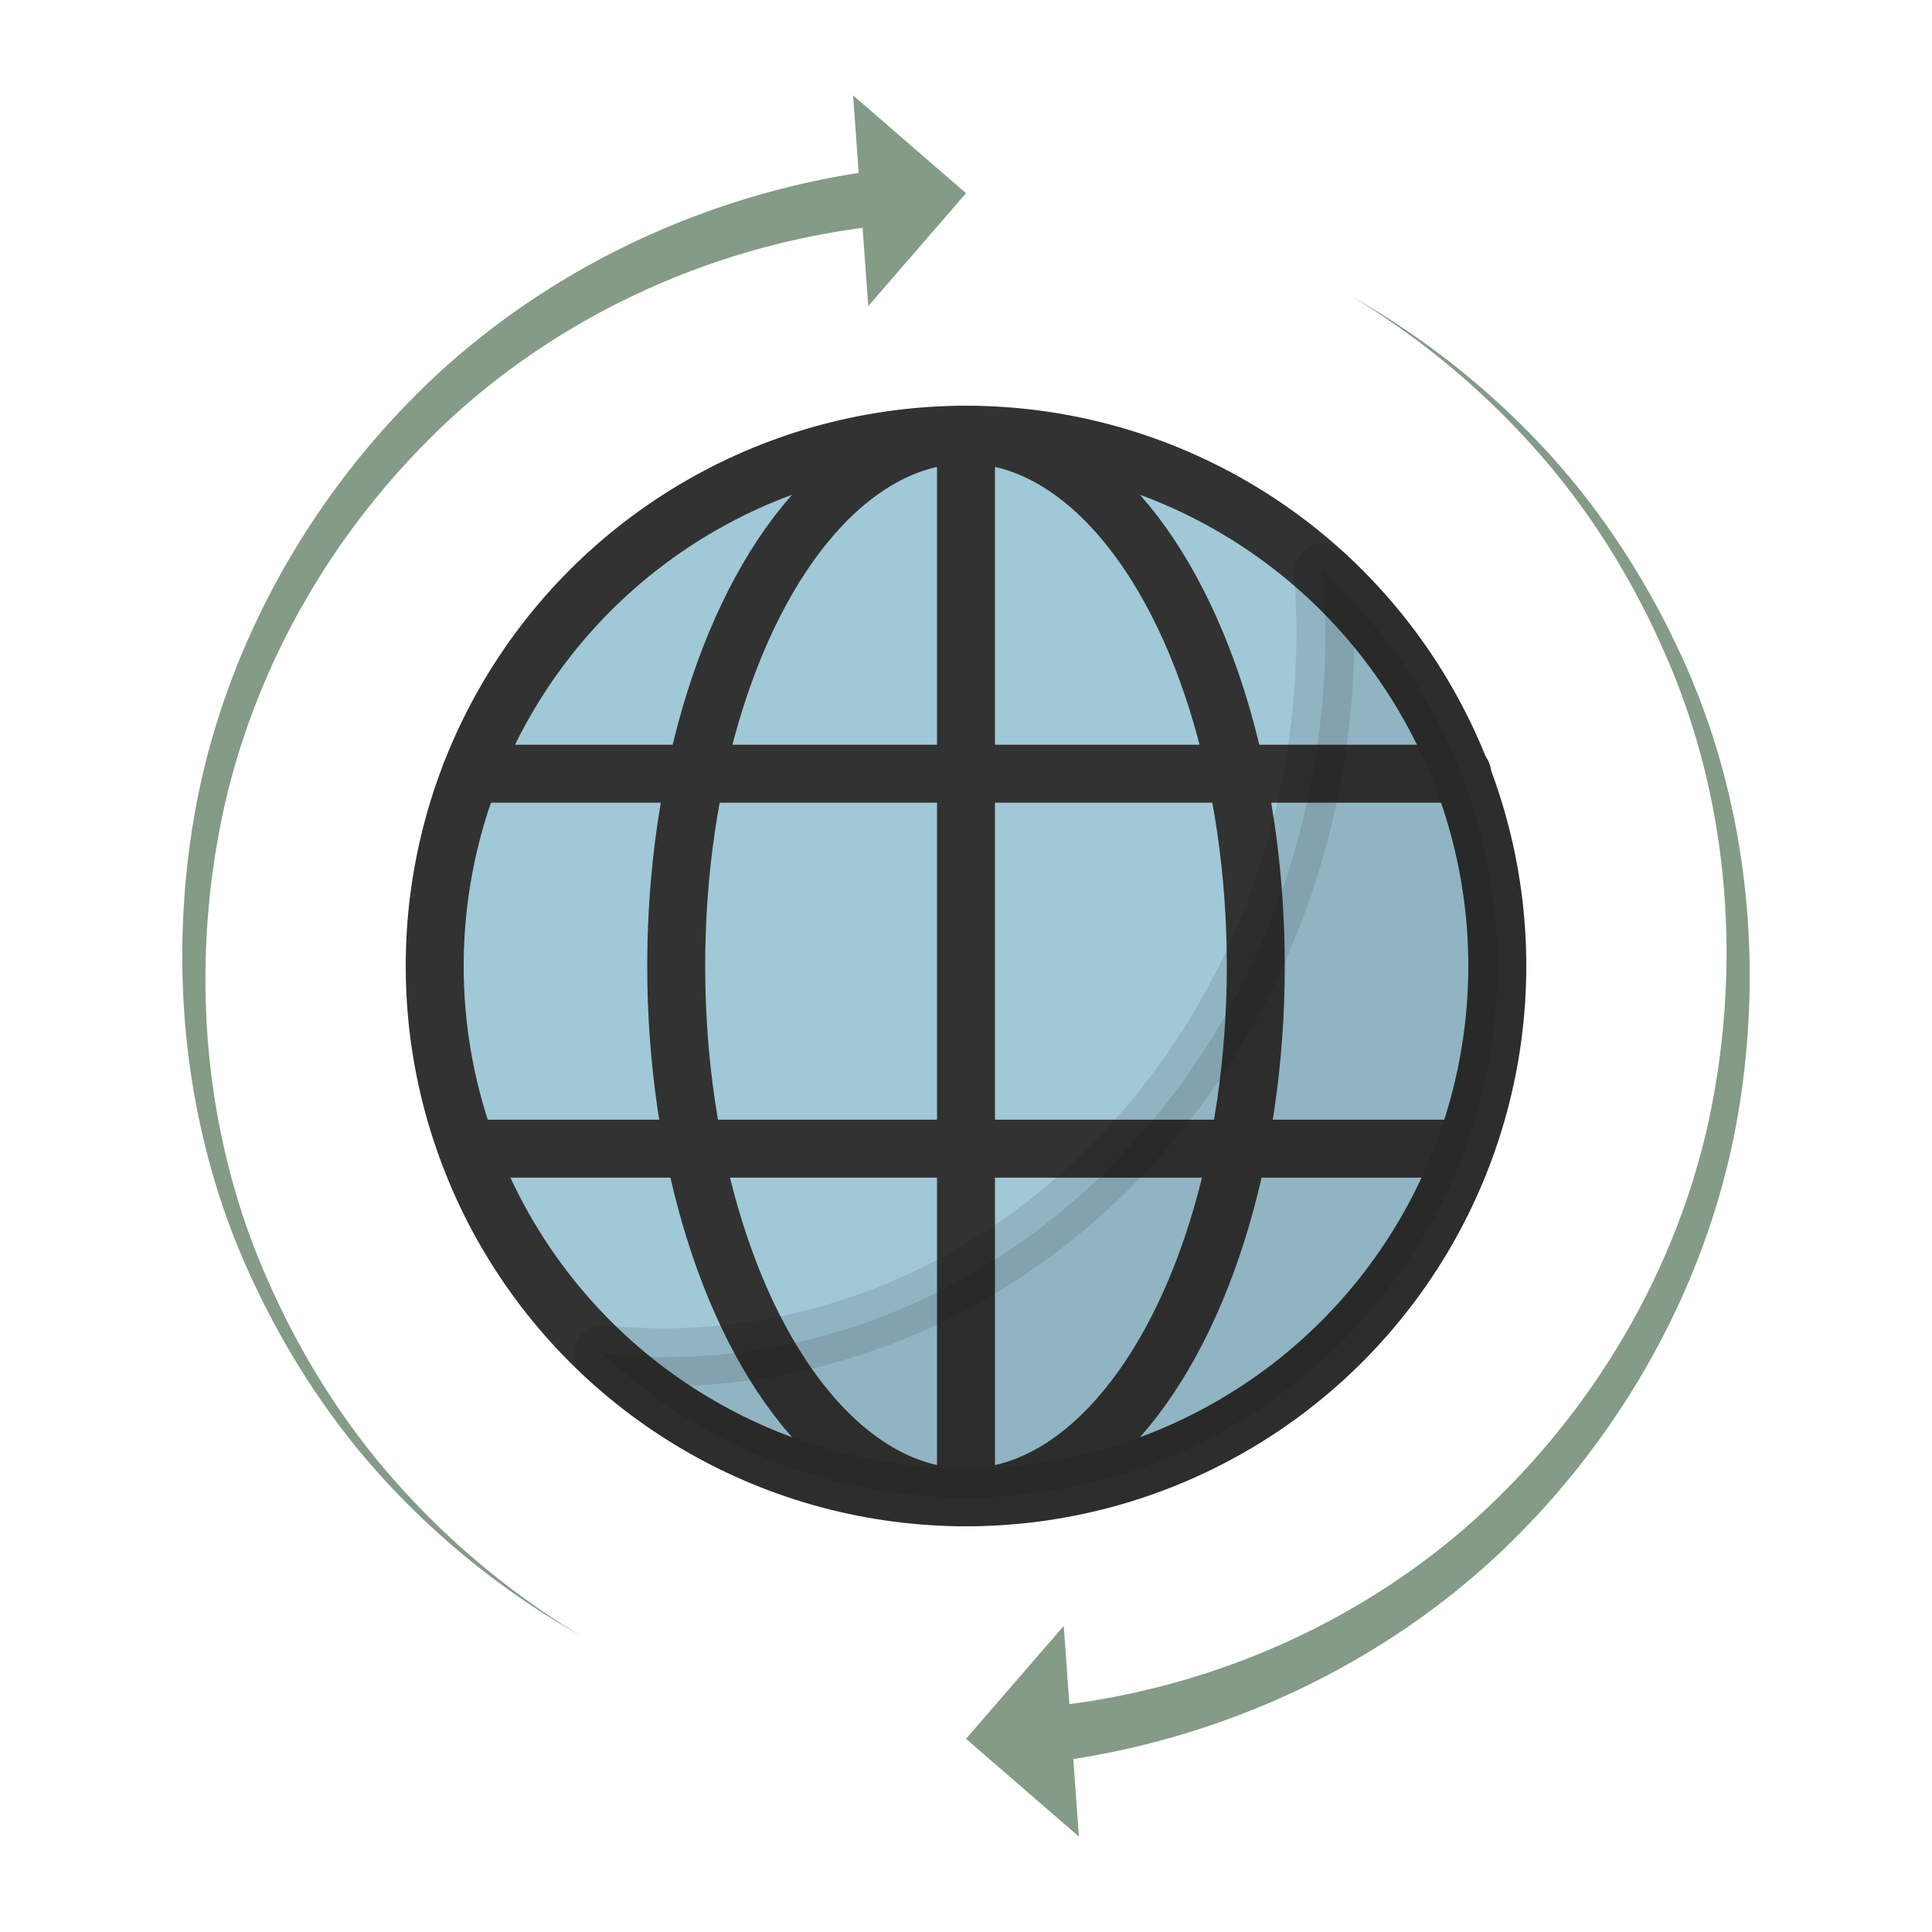 <?xml version="1.0"?><svg xmlns="http://www.w3.org/2000/svg" viewBox="0 0 100 100"><g><g><path d="M30.002 84.637a41.598 41.598 0 0 1-9.803-7.715c-2.867-3.05-5.207-6.591-7.002-10.387-3.64-7.604-4.584-16.396-3.067-24.723 1.551-8.354 5.902-16.137 12.082-22.041 6.21-5.902 14.343-9.727 22.893-10.917a1.432 1.432 0 1 1 .395 2.837l-.033.004-.027.003c-7.98.883-15.725 4.227-21.773 9.653-6.013 5.427-10.407 12.734-12.133 20.747-1.692 7.987-1.044 16.577 2.316 24.142 1.655 3.777 3.861 7.338 6.615 10.441a41.367 41.367 0 0 0 9.537 7.956z" fill="#849b87"/><g><path fill="#849b87" d="M44.157 4.939l.783 10.905L50 10z"/></g></g></g><g><g><path d="M69.998 15.363a41.598 41.598 0 0 1 9.803 7.715c2.867 3.05 5.207 6.591 7.002 10.387 3.64 7.604 4.584 16.396 3.067 24.723-1.551 8.354-5.902 16.137-12.082 22.041-6.21 5.902-14.343 9.727-22.893 10.917a1.432 1.432 0 1 1-.395-2.837l.033-.004.027-.003c7.98-.883 15.725-4.227 21.773-9.653 6.013-5.427 10.407-12.734 12.133-20.746 1.691-7.986 1.043-16.577-2.317-24.142-1.655-3.777-3.861-7.338-6.615-10.441a41.32 41.32 0 0 0-9.536-7.957z" fill="#849b87"/><g><path fill="#849b87" d="M55.843 95.061l-.783-10.905L50 90z"/></g></g></g><g><circle cx="50" cy="50" r="27.5" fill="#a0c8d7" stroke="#323232" stroke-width="3" stroke-linecap="round" stroke-linejoin="round" stroke-miterlimit="10"/><ellipse cx="50" cy="50" rx="15" ry="27.5" fill="none" stroke="#323232" stroke-width="3" stroke-linecap="round" stroke-linejoin="round" stroke-miterlimit="10"/><path fill="none" stroke="#323232" stroke-width="3" stroke-linecap="round" stroke-linejoin="round" stroke-miterlimit="10" d="M50 22.5v55"/><path fill="none" stroke="#323232" stroke-width="3" stroke-linecap="round" stroke-linejoin="round" stroke-miterlimit="10" d="M24.365 40.046h51.321"/><path fill="none" stroke="#323232" stroke-width="3" stroke-linecap="round" stroke-linejoin="round" stroke-miterlimit="10" d="M24.365 59.454h51.321"/><path d="M68.476 29.631c.076 1.018.125 2.044.125 3.084 0 20.731-15.357 37.536-34.3 37.536a31.7 31.7 0 0 1-3.065-.157C36.149 74.685 42.744 77.5 50 77.5c15.188 0 27.5-12.312 27.5-27.5 0-8.076-3.481-15.338-9.024-20.369z" opacity=".1" stroke="#000" stroke-width="3" stroke-linecap="round" stroke-linejoin="round" stroke-miterlimit="10"/></g></svg>
